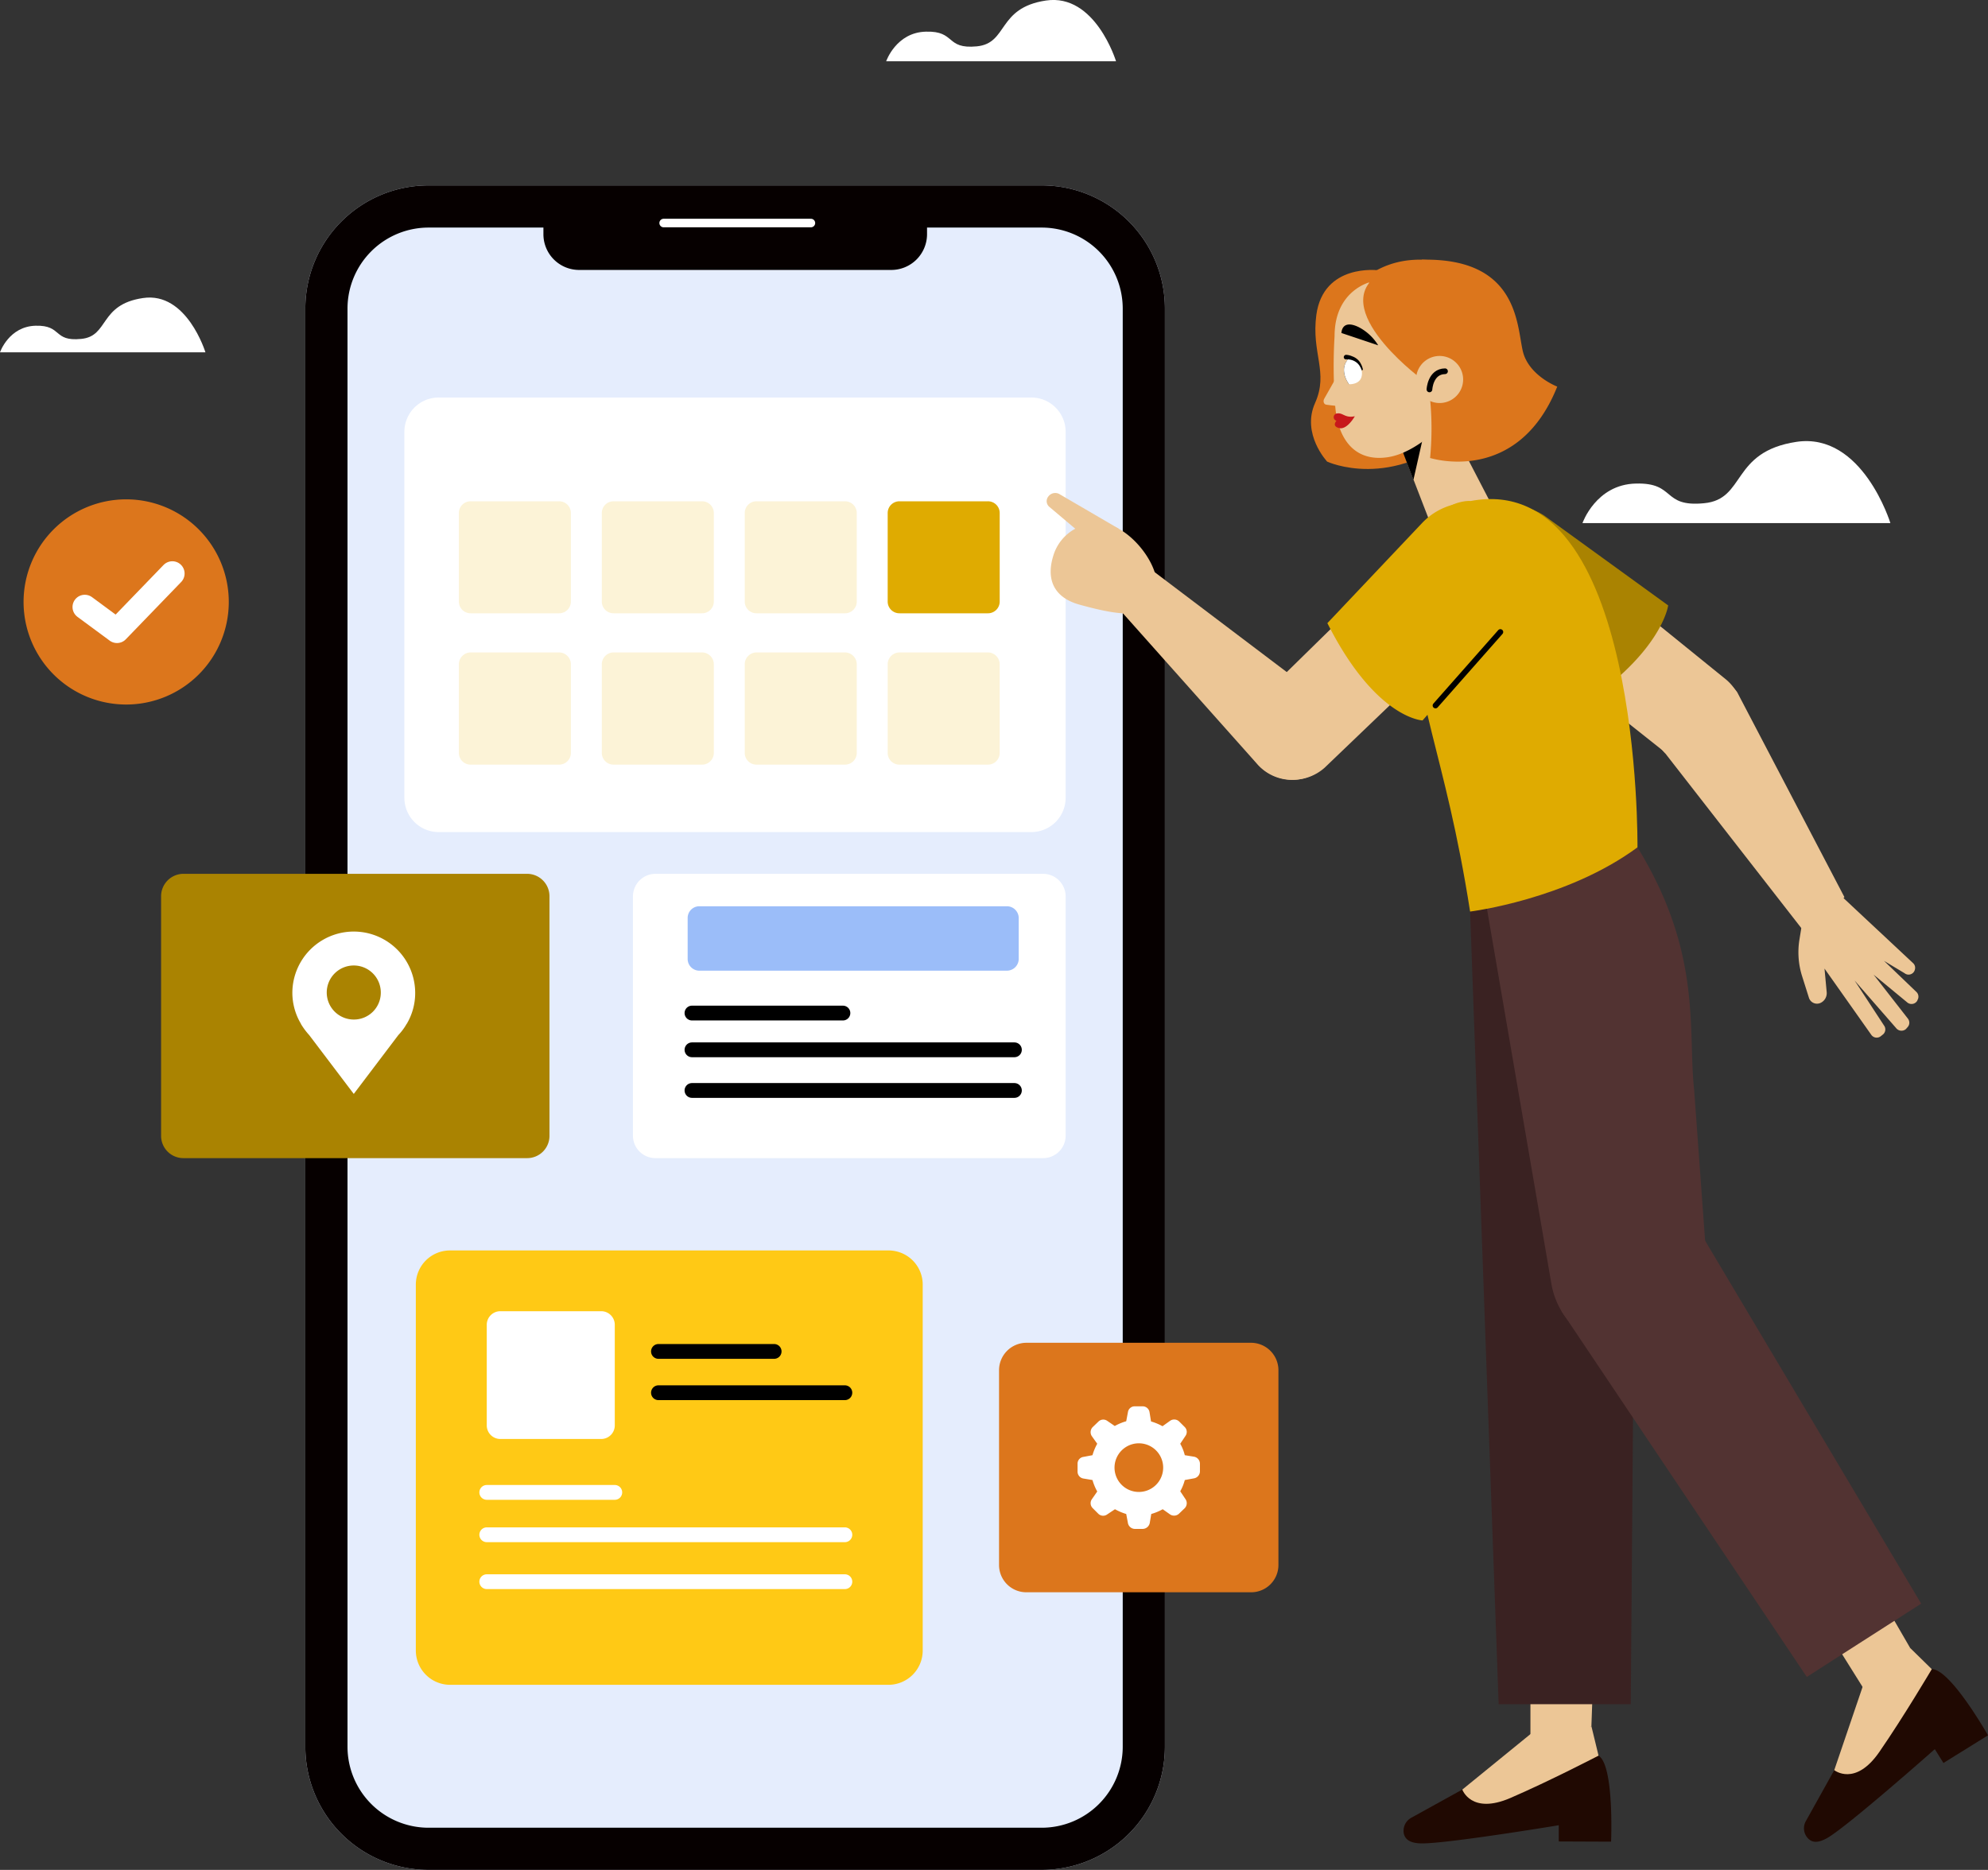 <svg xmlns="http://www.w3.org/2000/svg" xmlns:xlink="http://www.w3.org/1999/xlink" width="348.861" height="328.189" viewBox="0 0 348.861 328.189">
  <rect x="0" y="0" width="348.861" height="328.189" fill="#333333" stroke="none"/>
  <defs>
    <clipPath id="clip-path">
      <path id="Path_151" data-name="Path 151" d="M621.781,236.53a2.875,2.875,0,0,1,2.235,2.622c.076,2.159-2.273,2.011-2.273,2.011S619.713,238.553,621.781,236.53Z" transform="translate(-620.852 -236.53)"/>
    </clipPath>
  </defs>
  <g id="_3910343-ai" data-name="3910343-ai" transform="translate(-16.793 -8.419)">
    <g id="OBJECTS" transform="translate(16.793 8.419)">
      <g id="_Group_" data-name="&lt;Group&gt;">
        <g id="_Group_2" data-name="&lt;Group&gt;">
          <path id="_Path_" data-name="&lt;Path&gt;" d="M783.2,277.159s2.353-6.793,9.373-6.944c7.058-.19,4.516,4.174,11.953,3.453,7.4-.683,4.668-9.031,16.241-10.777,11.574-1.708,16.469,14.268,16.469,14.268Z" transform="translate(-505.503 -185.344)" fill="#fff"/>
          <path id="_Path_2" data-name="&lt;Path&gt;" d="M461.2,69.5s1.746-5.085,6.982-5.2c5.275-.152,3.377,3.112,8.918,2.58s3.529-6.755,12.143-8.045c8.652-1.29,12.295,10.663,12.295,10.663Z" transform="translate(-305.692 -58.743)" fill="#fff"/>
          <path id="_Path_3" data-name="&lt;Path&gt;" d="M51.4,205.977s1.556-4.554,6.261-4.668,3,2.808,7.969,2.315c4.933-.455,3.112-6.034,10.853-7.172,7.7-1.176,10.967,9.525,10.967,9.525Z" transform="translate(-51.4 -144.14)" fill="#fff"/>
        </g>
        <g id="_Group_3" data-name="&lt;Group&gt;" transform="translate(4.136 32.542)">
          <g id="_Group_4" data-name="&lt;Group&gt;">
            <g id="_Group_5" data-name="&lt;Group&gt;" transform="translate(49.445)">
              <path id="_Path_4" data-name="&lt;Path&gt;" d="M321.81,440.146H214.23a21.612,21.612,0,0,1-21.63-21.592V166.092A21.612,21.612,0,0,1,214.23,144.5H321.81a21.612,21.612,0,0,1,21.63,21.592V418.555A21.612,21.612,0,0,1,321.81,440.146Z" transform="translate(-192.6 -144.5)" fill="#e5edfd"/>
              <g id="_Group_6" data-name="&lt;Group&gt;">
                <path id="_Compound_Path_" data-name="&lt;Compound Path&gt;" d="M343.44,166.092V418.555a21.612,21.612,0,0,1-21.63,21.592H214.23a21.612,21.612,0,0,1-21.63-21.592V166.092A21.612,21.612,0,0,1,214.23,144.5H321.81A21.612,21.612,0,0,1,343.44,166.092ZM214.23,151.9A14.227,14.227,0,0,0,200,166.092V418.555a14.227,14.227,0,0,0,14.23,14.192H321.81a14.227,14.227,0,0,0,14.23-14.192V166.092A14.227,14.227,0,0,0,321.81,151.9Z" transform="translate(-192.6 -144.5)" fill="#060000" fill-rule="evenodd"/>
              </g>
              <g id="_Group_7" data-name="&lt;Group&gt;" transform="translate(41.78 0.721)">
                <path id="_Path_5" data-name="&lt;Path&gt;" d="M370.018,154.255a6.276,6.276,0,0,1-6.3,6.261H308.961a6.267,6.267,0,0,1-6.261-6.261V146.4h67.318Z" transform="translate(-302.7 -146.4)" fill="#060000"/>
              </g>
              <path id="_Path_6" data-name="&lt;Path&gt;" d="M358.3,161.9h25.842" transform="translate(-295.422 -155.297)" fill="none" stroke="#fff" stroke-linecap="round" stroke-linejoin="round" stroke-width="1.5"/>
            </g>
            <g id="_Group_8" data-name="&lt;Group&gt;" transform="translate(0 37.226)">
              <g id="_Group_9" data-name="&lt;Group&gt;" transform="translate(68.836 149.702)">
                <path id="_Path_7" data-name="&lt;Path&gt;" d="M326.615,713.336H249.734a6.017,6.017,0,0,1-6.034-6V643.1a5.992,5.992,0,0,1,6.034-6h76.881a5.992,5.992,0,0,1,6.034,6V707.34A6.017,6.017,0,0,1,326.615,713.336Z" transform="translate(-243.7 -637.1)" fill="#ffc915"/>
                <g id="_Group_10" data-name="&lt;Group&gt;" transform="translate(12.447 10.663)">
                  <path id="_Path_8" data-name="&lt;Path&gt;" d="M296.574,687.627H278.891a2.381,2.381,0,0,1-2.391-2.391V667.591a2.381,2.381,0,0,1,2.391-2.391h17.683a2.381,2.381,0,0,1,2.391,2.391v17.645A2.381,2.381,0,0,1,296.574,687.627Z" transform="translate(-276.5 -665.2)" fill="#fff"/>
                  <path id="_Path_9" data-name="&lt;Path&gt;" d="M355.9,683.8h20.3" transform="translate(-325.77 -676.742)" fill="none" stroke="#000" stroke-linecap="round" stroke-linejoin="round" stroke-width="2.6"/>
                  <path id="_Path_10" data-name="&lt;Path&gt;" d="M355.9,702.9h32.71" transform="translate(-325.77 -688.594)" fill="none" stroke="#000" stroke-linecap="round" stroke-linejoin="round" stroke-width="2.6"/>
                  <path id="_Path_11" data-name="&lt;Path&gt;" d="M276.5,749h22.465" transform="translate(-276.5 -717.2)" fill="none" stroke="#fff" stroke-linecap="round" stroke-linejoin="round" stroke-width="2.6"/>
                  <path id="_Path_12" data-name="&lt;Path&gt;" d="M276.5,768.6h62.841" transform="translate(-276.5 -729.363)" fill="none" stroke="#fff" stroke-linecap="round" stroke-linejoin="round" stroke-width="2.6"/>
                  <path id="_Path_13" data-name="&lt;Path&gt;" d="M276.5,790.3h62.841" transform="translate(-276.5 -742.828)" fill="none" stroke="#fff" stroke-linecap="round" stroke-linejoin="round" stroke-width="2.6"/>
                </g>
              </g>
              <g id="_Group_11" data-name="&lt;Group&gt;" transform="translate(0 17.873)">
                <path id="_Path_14" data-name="&lt;Path&gt;" d="M98.312,307.725A18.006,18.006,0,1,1,80.325,289.7,18.009,18.009,0,0,1,98.312,307.725Z" transform="translate(-62.3 -289.7)" fill="#dc761c"/>
                <path id="_Path_15" data-name="&lt;Path&gt;" d="M105.969,324l-9.714,10.056L90.6,329.882" transform="translate(-79.861 -310.984)" fill="none" stroke="#fff" stroke-linecap="round" stroke-linejoin="round" stroke-width="4.3"/>
              </g>
              <g id="_Group_12" data-name="&lt;Group&gt;" transform="translate(24.134 83.598)">
                <path id="_Path_16" data-name="&lt;Path&gt;" d="M190.145,512.8H129.809a3.911,3.911,0,0,1-3.909-3.947V466.846a3.935,3.935,0,0,1,3.909-3.946h60.336a3.935,3.935,0,0,1,3.909,3.946v42.008A3.911,3.911,0,0,1,190.145,512.8Z" transform="translate(-125.9 -462.9)" fill="#aa8301"/>
                <g id="_Group_13" data-name="&lt;Group&gt;" transform="translate(23.034 10.132)">
                  <path id="_Compound_Path_2" data-name="&lt;Compound Path&gt;" d="M206.674,505.8l-.038.038a9.88,9.88,0,0,1-1.442,1.935L197.377,518.1l-7.817-10.322a12.422,12.422,0,0,1-1.442-1.935l-.038-.038h.038a10.607,10.607,0,0,1-1.518-5.426,10.777,10.777,0,0,1,21.554,0A10.577,10.577,0,0,1,206.674,505.8Zm-4.554-5.5a4.743,4.743,0,1,0-4.743,4.743A4.713,4.713,0,0,0,202.12,500.3Z" transform="translate(-186.6 -489.6)" fill="#fff" fill-rule="evenodd"/>
                </g>
              </g>
              <g id="_Group_14" data-name="&lt;Group&gt;" transform="translate(66.825)">
                <path id="_Path_17" data-name="&lt;Path&gt;" d="M348.409,318.874H244.434a6.025,6.025,0,0,1-6.034-6.034V248.634a6.025,6.025,0,0,1,6.034-6.034H348.409a6.025,6.025,0,0,1,6.034,6.034V312.84A6.025,6.025,0,0,1,348.409,318.874Z" transform="translate(-238.4 -242.6)" fill="#fff"/>
                <g id="_Group_15" data-name="&lt;Group&gt;" transform="translate(9.563 18.215)">
                  <g id="_Group_16" data-name="&lt;Group&gt;">
                    <path id="_Path_18" data-name="&lt;Path&gt;" d="M281.17,310.257H265.687a2.057,2.057,0,0,1-2.087-2.087V292.687a2.057,2.057,0,0,1,2.087-2.087H281.17a2.058,2.058,0,0,1,2.087,2.087V308.17A2.058,2.058,0,0,1,281.17,310.257Z" transform="translate(-263.6 -290.6)" fill="#fcf3d7"/>
                    <path id="_Path_19" data-name="&lt;Path&gt;" d="M347.27,310.257H331.787a2.058,2.058,0,0,1-2.087-2.087V292.687a2.058,2.058,0,0,1,2.087-2.087H347.27a2.057,2.057,0,0,1,2.087,2.087V308.17A2.057,2.057,0,0,1,347.27,310.257Z" transform="translate(-304.617 -290.6)" fill="#fcf3d7"/>
                    <path id="_Path_20" data-name="&lt;Path&gt;" d="M413.37,310.257H397.887a2.057,2.057,0,0,1-2.087-2.087V292.687a2.057,2.057,0,0,1,2.087-2.087H413.37a2.058,2.058,0,0,1,2.087,2.087V308.17A2.058,2.058,0,0,1,413.37,310.257Z" transform="translate(-345.634 -290.6)" fill="#fcf3d7"/>
                    <path id="_Path_21" data-name="&lt;Path&gt;" d="M479.47,310.257H463.987a2.058,2.058,0,0,1-2.087-2.087V292.687a2.058,2.058,0,0,1,2.087-2.087H479.47a2.057,2.057,0,0,1,2.087,2.087V308.17A2.057,2.057,0,0,1,479.47,310.257Z" transform="translate(-386.651 -290.6)" fill="#dfab01"/>
                  </g>
                  <g id="_Group_17" data-name="&lt;Group&gt;" transform="translate(0 26.525)">
                    <path id="_Path_22" data-name="&lt;Path&gt;" d="M281.17,380.195H265.687a2.058,2.058,0,0,1-2.087-2.087V362.625a2.09,2.09,0,0,1,2.087-2.125H281.17a2.09,2.09,0,0,1,2.087,2.125v15.482A2.058,2.058,0,0,1,281.17,380.195Z" transform="translate(-263.6 -360.5)" fill="#fcf3d7"/>
                    <path id="_Path_23" data-name="&lt;Path&gt;" d="M347.27,380.195H331.787a2.058,2.058,0,0,1-2.087-2.087V362.625a2.09,2.09,0,0,1,2.087-2.125H347.27a2.09,2.09,0,0,1,2.087,2.125v15.482A2.058,2.058,0,0,1,347.27,380.195Z" transform="translate(-304.617 -360.5)" fill="#fcf3d7"/>
                    <path id="_Path_24" data-name="&lt;Path&gt;" d="M413.37,380.195H397.887a2.058,2.058,0,0,1-2.087-2.087V362.625a2.09,2.09,0,0,1,2.087-2.125H413.37a2.09,2.09,0,0,1,2.087,2.125v15.482A2.058,2.058,0,0,1,413.37,380.195Z" transform="translate(-345.634 -360.5)" fill="#fcf3d7"/>
                    <path id="_Path_25" data-name="&lt;Path&gt;" d="M479.47,380.195H463.987a2.058,2.058,0,0,1-2.087-2.087V362.625a2.09,2.09,0,0,1,2.087-2.125H479.47a2.089,2.089,0,0,1,2.087,2.125v15.482A2.057,2.057,0,0,1,479.47,380.195Z" transform="translate(-386.651 -360.5)" fill="#fcf3d7"/>
                  </g>
                </g>
              </g>
              <g id="_Group_18" data-name="&lt;Group&gt;" transform="translate(106.935 83.598)">
                <path id="_Path_26" data-name="&lt;Path&gt;" d="M416.086,512.8H348.047a3.943,3.943,0,0,1-3.946-3.947V466.846a3.968,3.968,0,0,1,3.946-3.946h68.039a3.968,3.968,0,0,1,3.946,3.946v42.008A3.943,3.943,0,0,1,416.086,512.8Z" transform="translate(-344.1 -462.9)" fill="#fff"/>
                <path id="_Path_27" data-name="&lt;Path&gt;" d="M425.41,489.208H371.487a2.057,2.057,0,0,1-2.087-2.087v-7.134a2.057,2.057,0,0,1,2.087-2.087H425.41a2.081,2.081,0,0,1,2.087,2.087v7.134A2.081,2.081,0,0,1,425.41,489.208Z" transform="translate(-359.799 -472.208)" fill="#9bbdf9"/>
                <g id="_Group_19" data-name="&lt;Group&gt;" transform="translate(10.36 24.438)">
                  <path id="_Path_28" data-name="&lt;Path&gt;" d="M371.4,527.3h26.487" transform="translate(-371.4 -527.3)" fill="none" stroke="#000" stroke-linecap="round" stroke-linejoin="round" stroke-width="2.6"/>
                  <path id="_Path_29" data-name="&lt;Path&gt;" d="M371.4,544.3h56.579" transform="translate(-371.4 -537.849)" fill="none" stroke="#000" stroke-linecap="round" stroke-linejoin="round" stroke-width="2.6"/>
                  <path id="_Path_30" data-name="&lt;Path&gt;" d="M371.4,563.1h56.579" transform="translate(-371.4 -549.515)" fill="none" stroke="#000" stroke-linecap="round" stroke-linejoin="round" stroke-width="2.6"/>
                </g>
              </g>
              <g id="_Group_20" data-name="&lt;Group&gt;" transform="translate(171.18 165.905)">
                <path id="_Path_31" data-name="&lt;Path&gt;" d="M557.646,723.591H518.181a4.786,4.786,0,0,1-4.781-4.781v-34.19a4.818,4.818,0,0,1,4.781-4.819h39.465a4.818,4.818,0,0,1,4.781,4.819v34.19A4.786,4.786,0,0,1,557.646,723.591Z" transform="translate(-513.4 -679.8)" fill="#dc761c"/>
                <path id="_Compound_Path_3" data-name="&lt;Compound Path&gt;" d="M571.178,719.256v1.366a1.258,1.258,0,0,1-1.025,1.214l-1.632.3a8.274,8.274,0,0,1-.8,1.973l.911,1.366a1.259,1.259,0,0,1-.114,1.594l-.987.949a1.263,1.263,0,0,1-1.594.152l-1.29-.911a9.369,9.369,0,0,1-2.011.835l-.266,1.594a1.291,1.291,0,0,1-1.214,1.025h-1.4a1.258,1.258,0,0,1-1.214-1.025l-.3-1.594a9.622,9.622,0,0,1-1.973-.835l-1.366.911a1.207,1.207,0,0,1-1.556-.114l-.987-.987a1.215,1.215,0,0,1-.152-1.556l.949-1.366a9.368,9.368,0,0,1-.835-2.011l-1.594-.266a1.222,1.222,0,0,1-1.025-1.214v-1.366a1.194,1.194,0,0,1,1.025-1.214l1.594-.3a9.368,9.368,0,0,1,.835-2.011l-.949-1.328a1.268,1.268,0,0,1,.152-1.594l.987-.949a1.211,1.211,0,0,1,1.556-.152l1.328.911a9.369,9.369,0,0,1,2.011-.835l.3-1.594a1.194,1.194,0,0,1,1.214-1.025h1.4a1.213,1.213,0,0,1,1.176,1.025l.266,1.632a9.372,9.372,0,0,1,2.011.835l1.328-.949a1.259,1.259,0,0,1,1.594.114l.987.987a1.207,1.207,0,0,1,.114,1.556l-.911,1.366a8.135,8.135,0,0,1,.8,2.011l1.632.266A1.258,1.258,0,0,1,571.178,719.256Zm-6.451.721v-.038a4.269,4.269,0,1,0,0,.038Z" transform="translate(-535.925 -698.044)" fill="#fff" fill-rule="evenodd"/>
              </g>
            </g>
          </g>
        </g>
      </g>
      <g id="_Group_21" data-name="&lt;Group&gt;" transform="translate(183.675 45.572)">
        <g id="_Group_22" data-name="&lt;Group&gt;" transform="translate(0 0)">
          <g id="_Group_23" data-name="&lt;Group&gt;" transform="translate(62.626 103.148)">
            <g id="_Group_24" data-name="&lt;Group&gt;">
              <g id="_Group_25" data-name="&lt;Group&gt;" transform="translate(0 117.56)">
                <g id="_Group_26" data-name="&lt;Group&gt;" transform="translate(0 36.695)">
                  <path id="_Path_32" data-name="&lt;Path&gt;" d="M682.646,883c2.77,1.708,2.2,15.1,2.2,15.1l-9.183-.038v-2.846s-19.695,3.263-24.134,3.188c-2.011-.038-2.77-.721-3.036-1.632a2.606,2.606,0,0,1,1.252-2.846l8.993-4.971Z" transform="translate(-648.428 -877.839)" fill="#200902"/>
                  <path id="_Path_33" data-name="&lt;Path&gt;" d="M698.254,869.4l1.252,5.161s-8.614,4.478-15.482,7.438-8.424-1.48-8.424-1.48l12.067-9.828Z" transform="translate(-665.289 -869.4)" fill="#ecc696"/>
                </g>
                <path id="_Path_34" data-name="&lt;Path&gt;" d="M707.1,814.556V772.7l11.953.987L717.8,809.395Z" transform="translate(-684.836 -772.7)" fill="#ecc696"/>
              </g>
              <path id="_Path_35" data-name="&lt;Path&gt;" d="M708.571,462.9l-1.176,150.385H684.209L679.2,474.17Z" transform="translate(-667.523 -462.9)" fill="#3a2222"/>
            </g>
            <g id="_Group_27" data-name="&lt;Group&gt;" transform="translate(14.296)">
              <path id="_Path_36" data-name="&lt;Path&gt;" d="M712.853,462.9c11.422,18.594,8.8,32.1,9.942,42.539l2.239,30.813a13.756,13.756,0,0,1-27.284,3.263L686.1,471.7Z" transform="translate(-686.1 -462.9)" fill="#523332"/>
              <g id="_Group_28" data-name="&lt;Group&gt;" transform="translate(13.395 62.803)">
                <g id="_Group_29" data-name="&lt;Group&gt;" transform="translate(32.673 46.789)">
                  <g id="_Group_30" data-name="&lt;Group&gt;" transform="translate(9.9 30.927)">
                    <path id="_Path_37" data-name="&lt;Path&gt;" d="M856.02,843c3.263-.038,9.866,11.612,9.866,11.612l-7.817,4.857-1.518-2.429s-14.951,13.244-18.746,15.52c-1.745,1.025-2.732.873-3.415.228a2.554,2.554,0,0,1-.493-3.074l5.009-8.993Z" transform="translate(-833.589 -839.281)" fill="#200902"/>
                    <path id="_Path_38" data-name="&lt;Path&gt;" d="M860.919,833.2l3.795,3.719s-4.933,8.348-9.183,14.5c-4.25,6.185-7.931,3.225-7.931,3.225l5.009-14.723Z" transform="translate(-842.283 -833.2)" fill="#ecc696"/>
                  </g>
                  <path id="_Path_39" data-name="&lt;Path&gt;" d="M829.7,792.683,807.5,757.2l10.625-5.5,17.911,30.927Z" transform="translate(-807.5 -751.7)" fill="#ecc696"/>
                </g>
                <path id="_Path_40" data-name="&lt;Path&gt;" d="M742.916,628.4l41.628,69.937L764.47,711.2,721.4,646.956Z" transform="translate(-721.4 -628.4)" fill="#523332"/>
              </g>
            </g>
          </g>
          <g id="_Group_31" data-name="&lt;Group&gt;" transform="translate(46.382)">
            <path id="_Path_41" data-name="&lt;Path&gt;" d="M632.1,223.985c-12.295,10.777-23.641,5.5-23.641,5.5s-4.554-4.857-2.125-10.284-.683-8.728.228-15.482c1.252-9.069,10.853-7.817,10.853-7.817Z" transform="translate(-605.621 -194.037)" fill="#dc761c"/>
            <path id="_Path_42" data-name="&lt;Path&gt;" d="M652.5,252.7l10.056,19.391L651.7,274.975,646.5,261.5Z" transform="translate(-630.987 -229.317)" fill="#ecc696"/>
            <path id="_Path_43" data-name="&lt;Path&gt;" d="M648.2,271.961l4.06-5.161-2.239,9.9Z" transform="translate(-632.042 -238.066)"/>
            <path id="_Path_44" data-name="&lt;Path&gt;" d="M623.684,200.417c12.94-2.315,21.668,13.054,13.319,23.262l-3.6,3.681c-2.58,2.163-5.464,3.833-8.234,4.1-5.654.607-8.5-3.6-8.8-9.639a87.371,87.371,0,0,1-.076-11.65c0-8.2,6.451-9.563,6.451-9.563q.455-.076.949-.19Z" transform="translate(-612.156 -196.728)" fill="#ecc696"/>
            <path id="_Path_45" data-name="&lt;Path&gt;" d="M614.954,250.2l-2.96-.379c-.569-.038-.683-.683-.417-1.1l2.277-4.022Z" transform="translate(-609.232 -224.352)" fill="#ecc696"/>
            <path id="_Path_46" data-name="&lt;Path&gt;" d="M641.971,209.04c.228-1.859,1.48-14.761-8.159-13.092a1.389,1.389,0,0,1-.987-2.542c3.453-2.163,8.955-3.643,16.848-.569,3.226,1.214,7.665,5.464,7.665,9.639,0,8.956-2.96,13.471-8.234,18.1a.53.53,0,0,1-.835-.19l-3.377-6.527a.109.109,0,0,1-.038-.076,22.7,22.7,0,0,0-2.77-4.364A.411.411,0,0,1,641.971,209.04Z" transform="translate(-622.094 -191.083)" fill="#dc761c"/>
            <path id="_Path_47" data-name="&lt;Path&gt;" d="M644.655,204.566l-5.009,9.866s-17.8-13.357-5.616-18.936C636.041,194.548,644.655,204.566,644.655,204.566Z" transform="translate(-620.604 -193.781)" fill="#dc761c"/>
            <g id="_Group_32" data-name="&lt;Group&gt;" transform="translate(3.989 11.38)">
              <path id="_Path_48" data-name="&lt;Path&gt;" d="M622.736,221.535a8.72,8.72,0,0,1,3.415,3.188L619.7,222.56S619.7,220.055,622.736,221.535Z" transform="translate(-618.346 -221.067)"/>
              <g id="_Group_33" data-name="&lt;Group&gt;" transform="translate(1.767 5.325)">
                <g id="_Clip_Group_" data-name="&lt;Clip Group&gt;" transform="translate(0.024 0.543)" clip-path="url(#clip-path)">
                  <path id="_Path_49" data-name="&lt;Path&gt;" d="M621.608,235.1s1.708,3.112-.455,5.161h0l-1.214-.114-.038-3.415Z" transform="translate(-620.261 -235.643)"/>
                  <path id="_Path_50" data-name="&lt;Path&gt;" d="M621.794,236.5a2.913,2.913,0,0,1,2.239,2.618c.076,2.163-2.277,2.011-2.277,2.011S619.745,238.549,621.794,236.5Z" transform="translate(-620.865 -236.511)" fill="#fff"/>
                </g>
                <g id="_Group_34" data-name="&lt;Group&gt;">
                  <path id="_Path_51" data-name="&lt;Path&gt;" d="M621.21,235.1a3.123,3.123,0,0,1,1.063.266,2.739,2.739,0,0,1,.911.531,2.474,2.474,0,0,1,.607.8,3.18,3.18,0,0,1,.342.949c0,.076-.038.152-.114.152-.038.038-.114,0-.114-.076a3.919,3.919,0,0,0-.417-.8,2.417,2.417,0,0,0-.645-.607,2.53,2.53,0,0,0-.8-.342,2.976,2.976,0,0,0-.8-.076h-.038a.383.383,0,0,1-.417-.342.421.421,0,0,1,.38-.455Z" transform="translate(-620.787 -235.1)"/>
                </g>
              </g>
              <path id="_Path_52" data-name="&lt;Path&gt;" d="M619.838,262.668s-1.328,2.391-2.732,2.087c-1.4-.342-.493-1.29-.493-1.29a.657.657,0,0,1,.152-1.29C617.751,262.023,618.131,263.047,619.838,262.668Z" transform="translate(-616.132 -246.566)" fill="#c7181b"/>
            </g>
            <path id="_Path_53" data-name="&lt;Path&gt;" d="M656.9,191.087c17.911-.379,16.545,12.9,17.911,16.735s5.844,5.54,5.844,5.54c-6.982,17.456-22.313,12.523-22.313,12.523a53.63,53.63,0,0,0-.114-11.384C657.355,208.429,656.9,191.087,656.9,191.087Z" transform="translate(-637.441 -191.079)" fill="#dc761c"/>
            <g id="_Group_35" data-name="&lt;Group&gt;" transform="translate(18.436 16.903)">
              <path id="_Path_54" data-name="&lt;Path&gt;" d="M662.437,239.258a4.13,4.13,0,1,1-4.63-3.6A4.133,4.133,0,0,1,662.437,239.258Z" transform="translate(-654.204 -235.624)" fill="#ecc696"/>
              <path id="_Path_55" data-name="&lt;Path&gt;" d="M660.4,245.888s.152-3.15,2.732-3.188" transform="translate(-658.049 -240.015)" fill="none" stroke="#000" stroke-linecap="round" stroke-linejoin="round" stroke-width="1"/>
            </g>
          </g>
          <g id="_Group_36" data-name="&lt;Group&gt;" transform="translate(0 40.958)">
            <g id="_Group_37" data-name="&lt;Group&gt;" transform="translate(69.69 2.195)">
              <g id="_Group_38" data-name="&lt;Group&gt;">
                <path id="_Path_56" data-name="&lt;Path&gt;" d="M709.6,331.1l25.387,20.567a8.335,8.335,0,0,1-10.739,12.75L696.7,342.56Z" transform="translate(-685.446 -321.119)" fill="#ecc696"/>
                <path id="_Path_57" data-name="&lt;Path&gt;" d="M706.416,322.33s-1.063,8.2-15.331,17.608l-19.429-14.42a11.5,11.5,0,0,1,12.978-18.974Z" transform="translate(-667.043 -304.798)" fill="#aa8301"/>
              </g>
              <g id="_Group_39" data-name="&lt;Group&gt;" transform="translate(36.483 29.389)">
                <g id="_Group_40" data-name="&lt;Group&gt;">
                  <path id="_Path_58" data-name="&lt;Path&gt;" d="M765.506,384.808a8.306,8.306,0,0,1,12.674.8L797,421.579l-6.185,7.21-25.2-32.369a8.281,8.281,0,0,1-.114-11.612Z" transform="translate(-763.186 -382.244)" fill="#ecc696"/>
                </g>
                <g id="_Group_41" data-name="&lt;Group&gt;" transform="translate(25.747 37.285)">
                  <path id="_Path_59" data-name="&lt;Path&gt;" d="M833.565,483.915l3-3.415,14.61,13.661a1.107,1.107,0,0,1,.3,1.1,1.134,1.134,0,0,1-1.822.645l-3.6-2.163,5.73,5.5a1.144,1.144,0,0,1,.152,1.366l-.038.114a1.166,1.166,0,0,1-1.784.3l-5.882-4.857,6.034,7.741a1.159,1.159,0,0,1-.114,1.518l-.228.266a1.189,1.189,0,0,1-1.746-.152l-7.286-8.348,5.237,8.007a1.156,1.156,0,0,1-.228,1.442l-.379.3a1.153,1.153,0,0,1-1.708-.228l-8.2-11.612.38,4.1a1.892,1.892,0,0,1-1.025,1.9,1.484,1.484,0,0,1-2.087-.873l-1.176-3.719a13.934,13.934,0,0,1-.493-6.489l.266-1.632a8.893,8.893,0,0,1,2.087-4.478Z" transform="translate(-831.037 -480.5)" fill="#ecc696"/>
                </g>
              </g>
            </g>
            <path id="_Path_60" data-name="&lt;Path&gt;" d="M692.246,362.94c-12.447,9.183-29.371,11.27-29.371,11.27-4.44-28.384-10.132-36.885-9.98-54.985.114-18.025,10.094-17.076,10.094-17.076C693.005,296.533,692.246,362.94,692.246,362.94Z" transform="translate(-588.572 -300.75)" fill="#dfab01"/>
            <g id="_Group_42" data-name="&lt;Group&gt;">
              <g id="_Group_43" data-name="&lt;Group&gt;" transform="translate(34.865 1.658)">
                <path id="_Path_61" data-name="&lt;Path&gt;" d="M612.812,343.068l-23.6,22.616a8.347,8.347,0,0,1-12.067-.949,8.254,8.254,0,0,1,.8-11.308L603.06,328.8Z" transform="translate(-575.272 -319.155)" fill="#ecc696"/>
                <g id="_Group_44" data-name="&lt;Group&gt;" transform="translate(14.393)">
                  <path id="_Path_62" data-name="&lt;Path&gt;" d="M629.9,341.64s-8.234-.3-16.7-17.076l16.621-17.57a11.466,11.466,0,0,1,17.266,15.065Z" transform="translate(-613.2 -303.383)" fill="#dfab01"/>
                  <path id="_Path_63" data-name="&lt;Path&gt;" d="M663.2,376.2l11.384-12.9" transform="translate(-644.226 -340.563)" fill="none" stroke="#000" stroke-linecap="round" stroke-linejoin="round" stroke-width="1"/>
                </g>
              </g>
              <g id="_Group_45" data-name="&lt;Group&gt;">
                <g id="_Group_46" data-name="&lt;Group&gt;" transform="translate(10.286 10.696)">
                  <path id="_Path_64" data-name="&lt;Path&gt;" d="M549.472,363.971a8.118,8.118,0,0,1-12.371.038l-26.6-29.864,4.44-6.944L548.6,352.663A8.148,8.148,0,0,1,549.472,363.971Z" transform="translate(-510.5 -327.2)" fill="#ecc696"/>
                </g>
                <g id="_Group_47" data-name="&lt;Group&gt;">
                  <path id="_Path_65" data-name="&lt;Path&gt;" d="M503.705,325.439c-1.252,4.25-5.389,4.06-13.471,1.822-4.288-1.214-5.844-4.25-4.554-8.5a8,8,0,0,1,10.018-5.426C499.949,314.586,505,321.151,503.705,325.439Z" transform="translate(-484.54 -307.685)" fill="#ecc696"/>
                  <path id="_Path_66" data-name="&lt;Path&gt;" d="M491.859,308.192l-8.007-6.755a1.3,1.3,0,0,1-.19-1.784,1.51,1.51,0,0,1,2.087-.379l10.284,6Z" transform="translate(-483.394 -299.014)" fill="#ecc696"/>
                </g>
              </g>
            </g>
          </g>
        </g>
      </g>
    </g>
  </g>
</svg>
